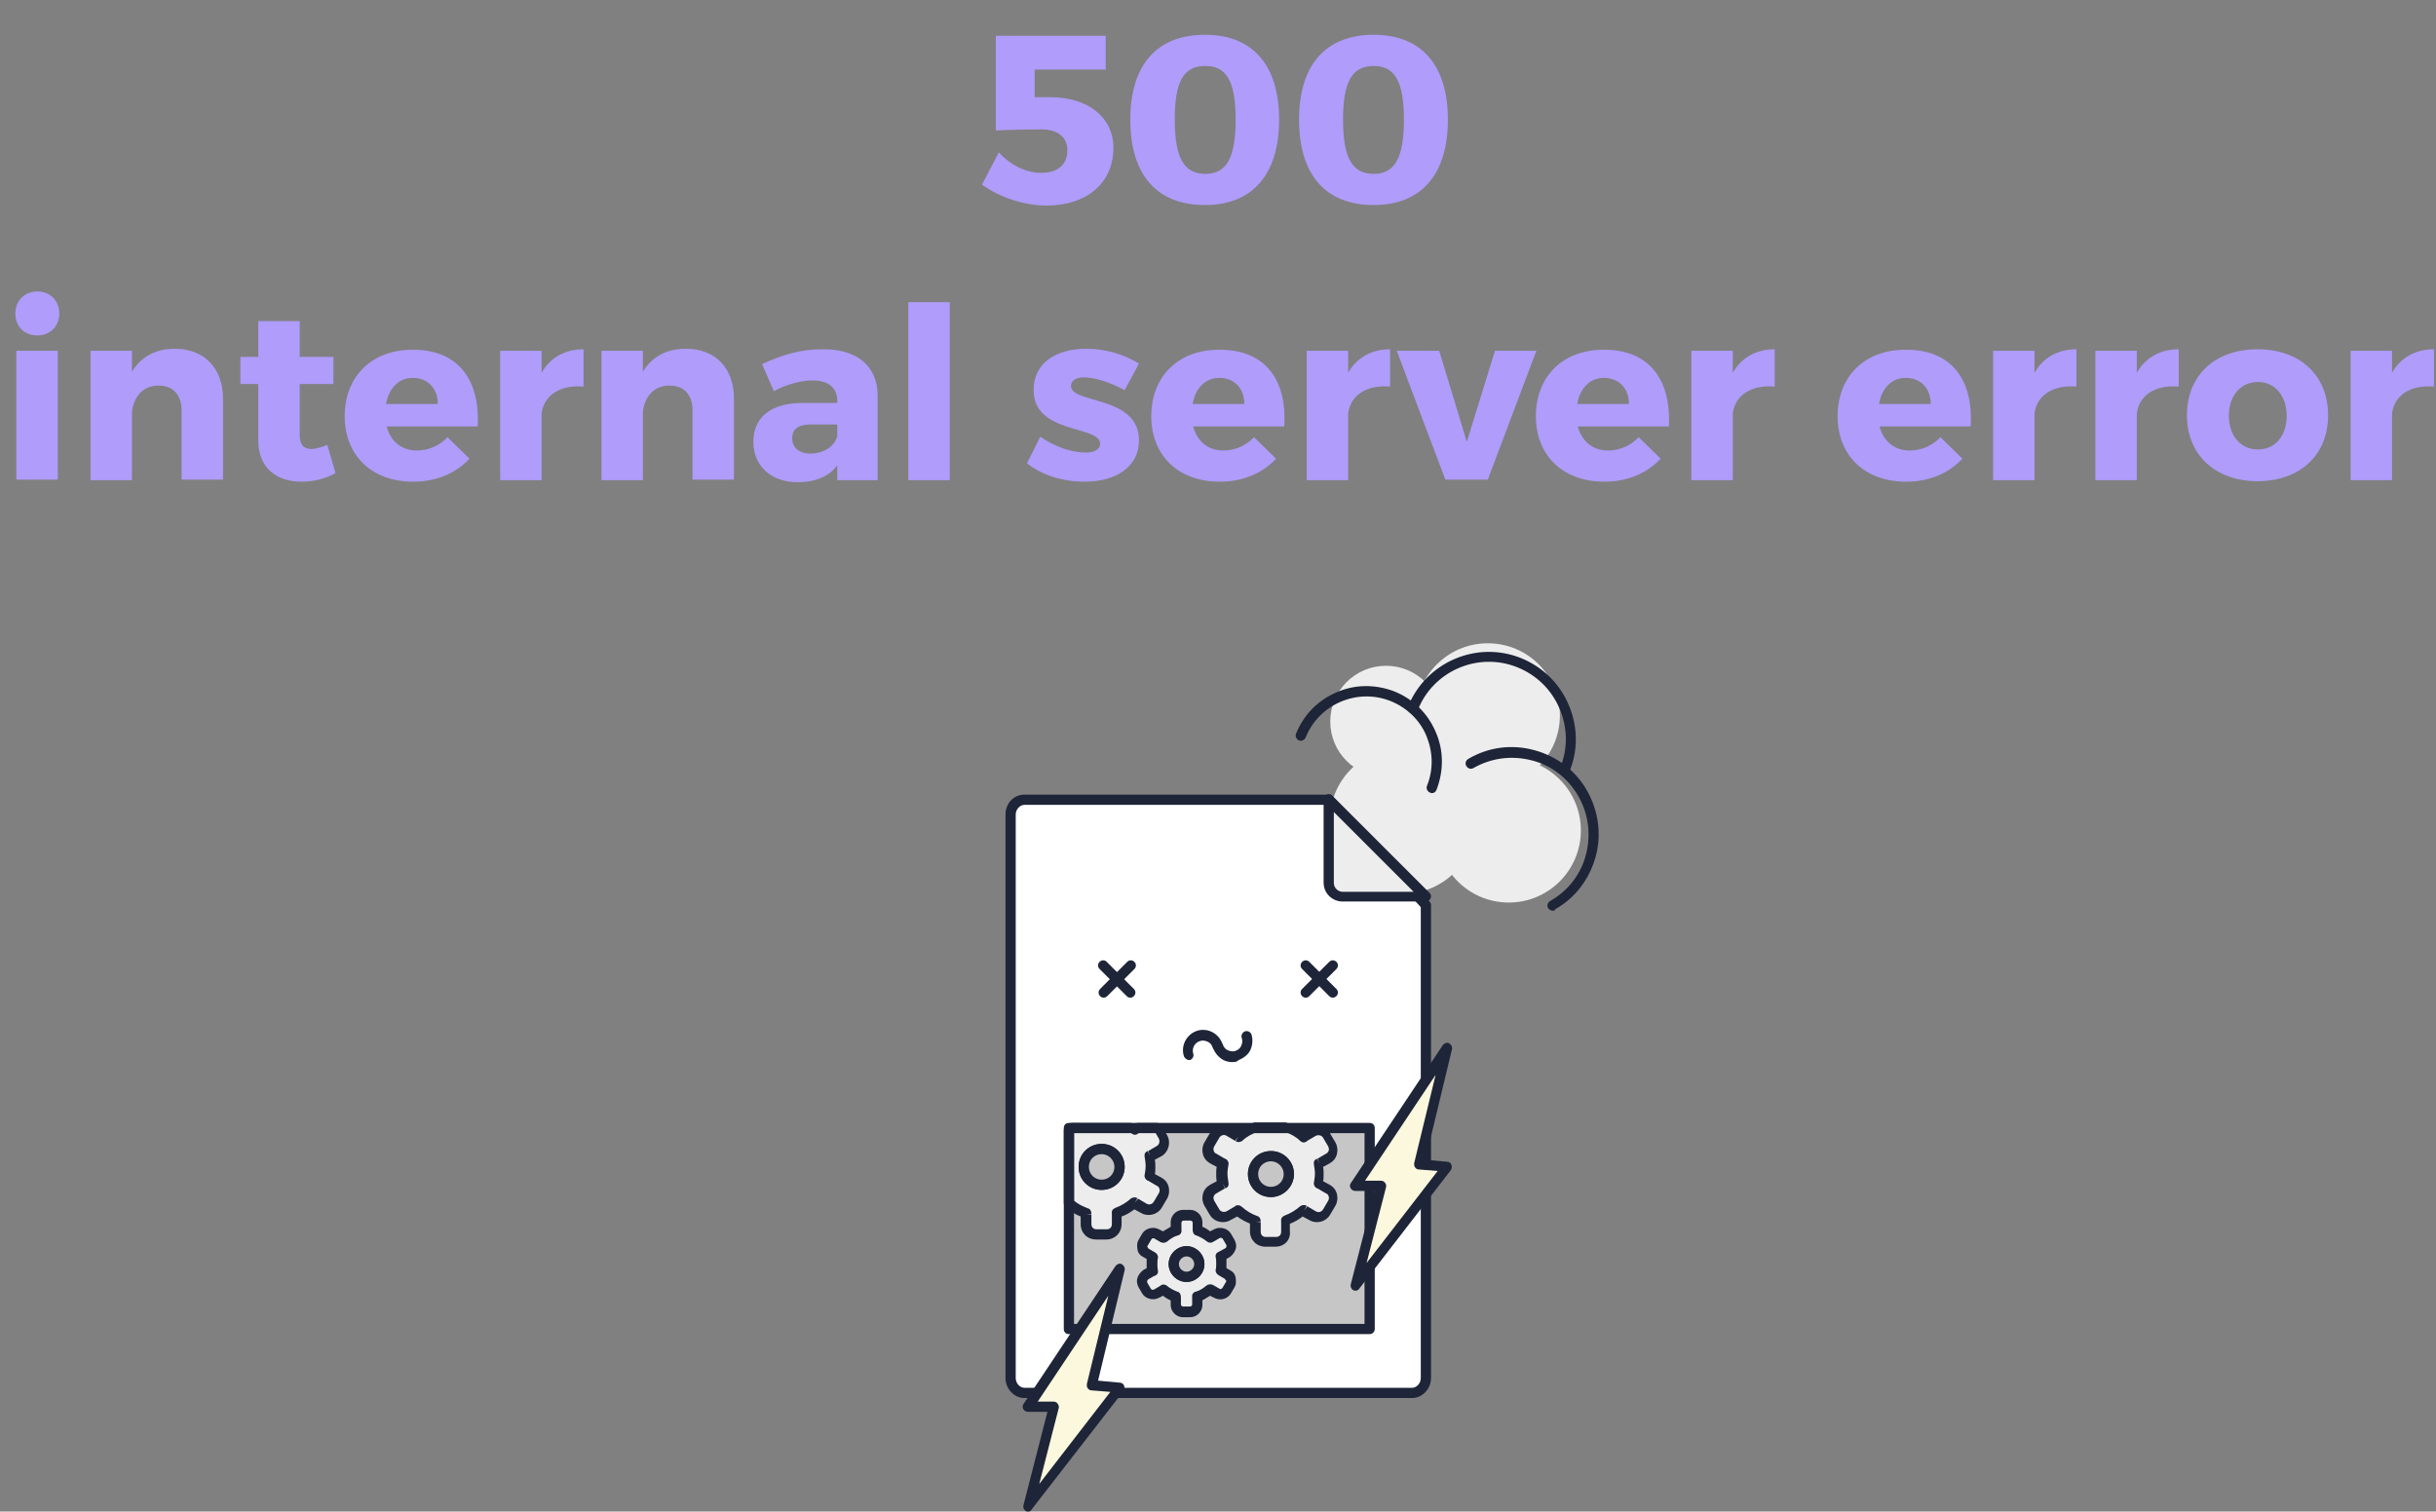 <?xml version="1.0" encoding="utf-8"?>
<!-- Generator: Adobe Illustrator 18.1.1, SVG Export Plug-In . SVG Version: 6.00 Build 0)  -->
<svg version="1.1" id="Calque_1" xmlns="http://www.w3.org/2000/svg" xmlns:xlink="http://www.w3.org/1999/xlink" x="0px" y="0px"
	 viewBox="0 0 476.3 295.6" enable-background="new 0 0 476.3 295.6" xml:space="preserve">
<rect x="0" y="0" width="476.3" height="295.6" fill="#808080" stroke="none"/>
<g>
	<circle fill="#EDEDED" cx="271" cy="141.1" r="10.9"/>
</g>
<g>
	<circle fill="#EDEDED" cx="274.3" cy="160.5" r="14.3"/>
</g>
<g>
	<circle fill="#EDEDED" cx="290.9" cy="139.9" r="14.1"/>
</g>
<g>
	<circle fill="#EDEDED" cx="295" cy="162.4" r="14.1"/>
</g>
<g>
	<path fill="#1E2538" d="M280,155.1c-0.1,0-0.2,0-0.4-0.1c-0.5-0.2-0.8-0.8-0.6-1.3c1.3-3.2,1.2-6.6-0.1-9.8c-1.3-3.1-3.8-5.5-7-6.8
		c-6.5-2.6-14,0.6-16.6,7.1c-0.2,0.5-0.8,0.8-1.3,0.6c-0.5-0.2-0.8-0.8-0.6-1.3c1.5-3.7,4.2-6.5,7.9-8.1c3.6-1.6,7.6-1.6,11.3-0.2
		c3.7,1.5,6.5,4.2,8.1,7.9c1.6,3.6,1.6,7.6,0.2,11.3C280.7,154.9,280.4,155.1,280,155.1z"/>
</g>
<g>
	<path fill="#1E2538" d="M306.1,151.4c-0.1,0-0.2,0-0.4-0.1c-0.5-0.2-0.8-0.8-0.6-1.3c1.5-3.7,1.4-7.8-0.2-11.5
		c-1.6-3.7-4.5-6.5-8.2-8c-7.7-3.1-16.5,0.7-19.5,8.4c-0.2,0.5-0.8,0.8-1.3,0.6c-0.5-0.2-0.8-0.8-0.6-1.3c3.5-8.7,13.4-13,22.1-9.5
		c4.2,1.7,7.5,4.9,9.3,9.1c1.8,4.2,1.9,8.8,0.2,13C306.9,151.1,306.5,151.4,306.1,151.4z"/>
</g>
<g>
	<path fill="#1E2538" d="M303.6,178.1c-0.3,0-0.7-0.2-0.9-0.5c-0.3-0.5-0.1-1.1,0.4-1.4c3.5-2,6-5.2,7-9.1c1-3.9,0.5-7.9-1.5-11.4
		c-2-3.5-5.2-6-9.1-7c-3.9-1-7.9-0.5-11.4,1.5c-0.5,0.3-1.1,0.1-1.4-0.4c-0.3-0.5-0.1-1.1,0.4-1.4c3.9-2.3,8.5-2.9,12.9-1.7
		c4.4,1.2,8.1,4,10.3,7.9s2.9,8.5,1.7,12.9s-4,8.1-7.9,10.3C304,178.1,303.8,178.1,303.6,178.1z"/>
</g>
<g>
	<path fill="#AF9CFB" d="M202.3,13.7v5.3h3c7.5,0,12.4,4,12.4,9.9c0,6.9-5.2,11.3-13.1,11.3c-4.3,0-9.2-1.6-12.6-4.1l3.3-6.3
		c2.4,2.6,5.4,4,8.3,4c3.2,0,5.1-1.6,5.1-4.4c0-2.6-1.9-4.1-5.1-4.1c-1.7,0-6.9,0.1-8.9,0.2V7h21.5v6.6H202.3z"/>
	<path fill="#AF9CFB" d="M250.1,23.4c0,10.7-5.2,16.7-14.5,16.7c-9.4,0-14.6-5.9-14.6-16.7c0-10.7,5.2-16.6,14.6-16.6
		C244.9,6.8,250.1,12.7,250.1,23.4z M229.7,23.4c0,7.5,1.8,10.6,6,10.6c4.1,0,5.9-3.1,5.9-10.6s-1.8-10.5-5.9-10.5
		C231.4,12.9,229.7,15.9,229.7,23.4z"/>
	<path fill="#AF9CFB" d="M283.1,23.4c0,10.7-5.2,16.7-14.5,16.7c-9.4,0-14.6-5.9-14.6-16.7c0-10.7,5.2-16.6,14.6-16.6
		C277.9,6.8,283.1,12.7,283.1,23.4z M262.6,23.4c0,7.5,1.8,10.6,6,10.6c4.1,0,5.9-3.1,5.9-10.6s-1.8-10.5-5.9-10.5
		C264.4,12.9,262.6,15.9,262.6,23.4z"/>
	<path fill="#AF9CFB" d="M11.6,61.3c0,2.5-1.8,4.3-4.3,4.3S3,63.9,3,61.3c0-2.5,1.8-4.3,4.3-4.3S11.6,58.8,11.6,61.3z M3.2,93.8
		V68.6h8.1v25.2H3.2z"/>
	<path fill="#AF9CFB" d="M43.6,77.9v15.9h-8.1V80.2c0-3-1.7-4.8-4.5-4.8c-3,0-4.8,2.1-5.2,5.1v13.4h-8.1V68.6h8.1v4.1
		c1.8-3,4.7-4.5,8.4-4.5C39.9,68.2,43.6,72,43.6,77.9z"/>
	<path fill="#AF9CFB" d="M65.6,92.5c-1.8,1.1-4.3,1.7-6.7,1.7c-4.9,0-8.4-2.8-8.4-8V75.1H47v-5.3h3.5v-7h8.1v7h6.6v5.3h-6.6v9.9
		c0,2,0.8,2.8,2.3,2.8c0.8,0,1.9-0.3,3.1-0.8L65.6,92.5z"/>
	<path fill="#AF9CFB" d="M93.4,83.4H75.6c0.8,3,3,4.7,5.9,4.7c2.2,0,4.4-0.9,6-2.6l4.3,4.2c-2.6,2.8-6.4,4.5-11,4.5
		c-8.2,0-13.4-5.2-13.4-12.8c0-7.8,5.3-13,13.2-13C89.5,68.3,93.9,74.2,93.4,83.4z M85.6,79c0-3.1-2-5.1-4.9-5.1
		c-2.8,0-4.7,2.1-5.2,5.1H85.6z"/>
	<path fill="#AF9CFB" d="M105.9,72.9c1.7-3,4.6-4.6,8.2-4.6v7.3c-4.7-0.4-7.8,1.8-8.2,5.3v13h-8.1V68.6h8.1V72.9z"/>
	<path fill="#AF9CFB" d="M143.5,77.9v15.9h-8.1V80.2c0-3-1.7-4.8-4.5-4.8c-3,0-4.8,2.1-5.2,5.1v13.4h-8.1V68.6h8.1v4.1
		c1.8-3,4.7-4.5,8.4-4.5C139.9,68.2,143.5,72,143.5,77.9z"/>
	<path fill="#AF9CFB" d="M171.6,77.4v16.5h-7.9v-2.9c-1.6,2.2-4.3,3.3-7.7,3.3c-5.4,0-8.7-3.3-8.7-7.9c0-4.8,3.4-7.6,9.7-7.6h6.7
		v-0.4c0-2.5-1.6-4-4.9-4c-2.1,0-4.9,0.7-7.5,2.1l-2.3-5.3c3.9-1.8,7.5-2.9,11.7-2.9C167.6,68.2,171.6,71.6,171.6,77.4z M163.7,85.3
		V83h-5.1c-2.4,0-3.7,0.8-3.7,2.7c0,1.8,1.3,3,3.6,3C161,88.7,163.2,87.3,163.7,85.3z"/>
	<path fill="#AF9CFB" d="M177.6,93.8V59.1h8.1v34.8H177.6z"/>
	<path fill="#AF9CFB" d="M222.7,71.1l-2.8,5.2c-3-1.6-5.9-2.5-8-2.5c-1.5,0-2.5,0.6-2.5,1.7c0,3.5,13.3,1.8,13.3,10.6
		c0,5.2-4.5,8.1-10.6,8.1c-4.2,0-8.3-1.2-11.3-3.6l2.6-5.2c2.9,2,6.1,3.1,8.9,3.1c1.6,0,2.8-0.6,2.8-1.7c0-3.7-13.1-1.8-13-10.6
		c0-5.2,4.4-8,10.3-8C216,68.2,219.6,69.2,222.7,71.1z"/>
	<path fill="#AF9CFB" d="M251.1,83.4h-17.8c0.8,3,3,4.7,5.9,4.7c2.2,0,4.4-0.9,6-2.6l4.3,4.2c-2.6,2.8-6.4,4.5-11,4.5
		c-8.2,0-13.4-5.2-13.4-12.8c0-7.8,5.3-13,13.2-13C247.3,68.3,251.7,74.2,251.1,83.4z M243.3,79c0-3.1-2-5.1-4.9-5.1
		c-2.8,0-4.7,2.1-5.2,5.1H243.3z"/>
	<path fill="#AF9CFB" d="M263.6,72.9c1.7-3,4.6-4.6,8.2-4.6v7.3c-4.7-0.4-7.8,1.8-8.2,5.3v13h-8.1V68.6h8.1V72.9z"/>
	<path fill="#AF9CFB" d="M282.6,93.8l-9.5-25.2h8.3l5.4,17.8l5.5-17.8h8.1l-9.5,25.2H282.6z"/>
	<path fill="#AF9CFB" d="M326.3,83.4h-17.8c0.8,3,3,4.7,5.9,4.7c2.2,0,4.4-0.9,6-2.6l4.3,4.2c-2.6,2.8-6.4,4.5-11,4.5
		c-8.2,0-13.4-5.2-13.4-12.8c0-7.8,5.3-13,13.2-13C322.4,68.3,326.8,74.2,326.3,83.4z M318.5,79c0-3.1-2-5.1-4.9-5.1
		c-2.8,0-4.7,2.1-5.2,5.1H318.5z"/>
	<path fill="#AF9CFB" d="M338.8,72.9c1.7-3,4.6-4.6,8.2-4.6v7.3c-4.7-0.4-7.8,1.8-8.2,5.3v13h-8.1V68.6h8.1V72.9z"/>
	<path fill="#AF9CFB" d="M385.3,83.4h-17.8c0.8,3,3,4.7,5.9,4.7c2.2,0,4.4-0.9,6-2.6l4.3,4.2c-2.6,2.8-6.4,4.5-11,4.5
		c-8.2,0-13.4-5.2-13.4-12.8c0-7.8,5.3-13,13.2-13C381.5,68.3,385.9,74.2,385.3,83.4z M377.5,79c0-3.1-2-5.1-4.9-5.1
		c-2.8,0-4.7,2.1-5.2,5.1H377.5z"/>
	<path fill="#AF9CFB" d="M397.8,72.9c1.7-3,4.6-4.6,8.2-4.6v7.3c-4.7-0.4-7.8,1.8-8.2,5.3v13h-8.1V68.6h8.1V72.9z"/>
	<path fill="#AF9CFB" d="M417.8,72.9c1.7-3,4.6-4.6,8.2-4.6v7.3c-4.7-0.4-7.8,1.8-8.2,5.3v13h-8.1V68.6h8.1V72.9z"/>
	<path fill="#AF9CFB" d="M455.2,81.2c0,7.8-5.5,12.9-13.8,12.9c-8.3,0-13.8-5.2-13.8-12.9c0-7.8,5.5-12.9,13.8-12.9
		C449.7,68.3,455.2,73.4,455.2,81.2z M435.8,81.3c0,3.9,2.3,6.6,5.7,6.6c3.3,0,5.6-2.6,5.6-6.6c0-3.9-2.3-6.6-5.6-6.6
		C438.1,74.7,435.8,77.4,435.8,81.3z"/>
	<path fill="#AF9CFB" d="M467.7,72.9c1.7-3,4.6-4.6,8.2-4.6v7.3c-4.7-0.4-7.8,1.8-8.2,5.3v13h-8.1V68.6h8.1V72.9z"/>
</g>
<g>
	<path fill="#FFFFFF" d="M259.8,156.4h-59.5c-1.5,0-2.7,1.3-2.7,2.9v110.2c0,1.6,1.2,2.9,2.7,2.9h75.8c1.5,0,2.7-1.3,2.7-2.9V177
		L259.8,156.4z"/>
	<path fill="#1E2538" d="M276.1,273.4h-75.8c-2,0-3.7-1.8-3.7-3.9V159.3c0-2.2,1.6-3.9,3.7-3.9h59.5c0.3,0,0.5,0.1,0.7,0.3l19,20.6
		c0.2,0.2,0.3,0.4,0.3,0.7v92.5C279.8,271.6,278.1,273.4,276.1,273.4z M200.3,157.4c-0.9,0-1.7,0.9-1.7,1.9v110.2
		c0,1,0.8,1.9,1.7,1.9h75.8c0.9,0,1.7-0.9,1.7-1.9v-92.1l-18.4-20H200.3z"/>
</g>
<g>
	<path fill="#EDEDED" d="M259.8,172.7c0,1.5,1.2,2.7,2.7,2.7h16.3l-19-19V172.7z"/>
	<path fill="#1E2538" d="M278.8,176.3h-16.3c-2,0-3.7-1.6-3.7-3.7v-16.3c0-0.4,0.2-0.8,0.6-0.9c0.4-0.2,0.8-0.1,1.1,0.2l19,19
		c0.3,0.3,0.4,0.7,0.2,1.1C279.5,176.1,279.2,176.3,278.8,176.3z M260.8,158.8v13.9c0,0.9,0.8,1.7,1.7,1.7h13.9L260.8,158.8z"/>
</g>
<g>
	<g>
		<path fill="#FFFFFF" d="M232.5,206.3c-0.5-1.5,0.4-3.2,1.9-3.7c1.5-0.5,3.2,0.4,3.7,1.9"/>
		<path fill="#1E2538" d="M232.5,207.3c-0.4,0-0.8-0.3-1-0.7c-0.7-2.1,0.5-4.3,2.5-5c2.1-0.7,4.3,0.5,5,2.5c0.2,0.5-0.1,1.1-0.6,1.3
			c-0.5,0.2-1.1-0.1-1.3-0.6c-0.2-0.5-0.5-0.9-1-1.1c-0.5-0.2-1-0.3-1.5-0.1c-1,0.3-1.6,1.4-1.3,2.4c0.2,0.5-0.1,1.1-0.6,1.3
			C232.7,207.3,232.6,207.3,232.5,207.3z"/>
	</g>
	<g>
		<path fill="#FFFFFF" d="M243.8,202.9c0.5,1.5-0.4,3.2-1.9,3.7c-1.5,0.5-3.2-0.4-3.7-1.9"/>
		<path fill="#1E2538" d="M241,207.7c-0.6,0-1.2-0.1-1.8-0.4c-0.9-0.5-1.6-1.3-2-2.3c-0.2-0.5,0.1-1.1,0.6-1.3
			c0.5-0.2,1.1,0.1,1.3,0.6c0.2,0.5,0.5,0.9,1,1.1c0.5,0.2,1,0.3,1.5,0.1c0.5-0.2,0.9-0.5,1.1-1s0.3-1,0.1-1.5
			c-0.2-0.5,0.1-1.1,0.6-1.3c0.5-0.2,1.1,0.1,1.3,0.6c0.3,1,0.2,2.1-0.2,3s-1.3,1.6-2.3,2C241.8,207.7,241.4,207.7,241,207.7z"/>
	</g>
</g>
<g>
	<path fill="#C6C6C6" d="M251.5,220.5c1.3,0.4,2.4,1.1,3.3,2c0.1,0,0.1-0.1,0.2-0.1l1.7-1c1-0.5,2.2-0.2,2.7,0.7l1,1.7
		c0.6,1,0.2,2.2-0.7,2.7l-1.7,1c-0.1,0-0.1,0.1-0.2,0.1c0.1,0.6,0.2,1.3,0.2,2s-0.1,1.3-0.2,2c0.1,0,0.1,0.1,0.2,0.1l1.7,1
		c1,0.5,1.3,1.8,0.7,2.7l-1,1.7c-0.6,1-1.8,1.3-2.7,0.7l-1.7-1c-0.1,0-0.1-0.1-0.2-0.1c-1,0.9-2.1,1.6-3.4,2c0,0.1,0,0.1,0,0.2v2
		c0,1.1-0.9,2-2,2h-2c-1.1,0-2-0.9-2-2v-2c0-0.1,0-0.1,0-0.2c-1.3-0.4-2.4-1.1-3.4-2c-0.1,0-0.1,0.1-0.2,0.1l-1.7,1
		c-1,0.6-2.2,0.2-2.7-0.7l-1-1.7c-0.5-1-0.2-2.2,0.7-2.7l1.7-1c0.1,0,0.1-0.1,0.2-0.1c-0.1-0.6-0.2-1.3-0.2-2s0.1-1.3,0.2-2
		c-0.1,0-0.1-0.1-0.2-0.1l-1.7-1c-1-0.5-1.3-1.8-0.7-2.7l1-1.7c0.5-1,1.8-1.3,2.7-0.7l1.7,1c0.1,0,0.1,0.1,0.2,0.1
		c1-0.9,2.1-1.5,3.3-2h-19.3c0,0.1,0.1,0.1,0.1,0.2l1,1.7c0.6,1,0.2,2.2-0.7,2.7l-1.7,1c-0.1,0-0.1,0.1-0.2,0.1
		c0.1,0.6,0.2,1.3,0.2,2s-0.1,1.3-0.2,2c0.1,0,0.1,0.1,0.2,0.1l1.7,1c1,0.5,1.3,1.8,0.7,2.7l-1,1.7c-0.6,1-1.8,1.3-2.7,0.7l-1.7-1
		c-0.1,0-0.1-0.1-0.2-0.1c-1,0.9-2.1,1.6-3.4,2c0,0.1,0,0.1,0,0.2v2c0,1.1-0.9,2-2,2l-2,0c-1.1,0-2-0.9-2-2v-2c0-0.1,0-0.1,0-0.2
		c-1.3-0.4-2.4-1.1-3.4-2v24.6h58.8v-39.3H251.5z M238.8,247.2c0,0.5-0.1,0.9-0.1,1.4c0,0,0.1,0,0.1,0.1l1.2,0.7
		c0.7,0.4,0.9,1.3,0.5,1.9l-0.7,1.2c-0.4,0.7-1.3,0.9-1.9,0.5l-1.2-0.7c0,0-0.1-0.1-0.1-0.1c-0.7,0.6-1.5,1.1-2.4,1.4
		c0,0.1,0,0.1,0,0.2v1.4c0,0.8-0.6,1.4-1.4,1.4l-1.4,0c-0.8,0-1.4-0.6-1.4-1.4v-1.4c0-0.1,0-0.1,0-0.2c-0.9-0.3-1.7-0.8-2.4-1.4
		c0,0-0.1,0.1-0.1,0.1l-1.2,0.7c-0.7,0.4-1.6,0.2-1.9-0.5l-0.7-1.2c-0.4-0.7-0.2-1.6,0.5-1.9l1.2-0.7c0,0,0.1,0,0.1-0.1
		c-0.1-0.5-0.1-0.9-0.1-1.4c0-0.5,0.1-0.9,0.1-1.4c0,0-0.1,0-0.1-0.1L224,245c-0.7-0.4-0.9-1.3-0.5-1.9l0.7-1.2
		c0.4-0.7,1.3-0.9,1.9-0.5l1.2,0.7c0,0,0.1,0.1,0.1,0.1c0.7-0.6,1.5-1.1,2.4-1.4c0-0.1,0-0.1,0-0.2v-1.4c0-0.8,0.6-1.4,1.4-1.4h1.4
		c0.8,0,1.4,0.6,1.4,1.4v1.4c0,0.1,0,0.1,0,0.2c0.9,0.3,1.7,0.8,2.4,1.4c0,0,0.1-0.1,0.1-0.1l1.2-0.7c0.7-0.4,1.6-0.2,1.9,0.5
		l0.7,1.2c0.4,0.7,0.2,1.6-0.5,1.9l-1.2,0.7c0,0-0.1,0-0.1,0.1C238.7,246.2,238.8,246.7,238.8,247.2z"/>
</g>
<g>
	<path fill="none" d="M221.9,221l0.7-0.4H221c0.2,0.2,0.5,0.4,0.7,0.6C221.8,221.1,221.8,221,221.9,221z"/>
</g>
<g>
	<path fill="none" d="M209,220.5v0.5c0.2-0.2,0.4-0.4,0.7-0.5H209z"/>
</g>
<g>
	<path fill="#EDEDED" d="M212.4,237.5v2c0,1.1,0.9,2,2,2l2,0c1.1,0,2-0.9,2-2v-2c0-0.1,0-0.1,0-0.2c1.3-0.4,2.4-1.1,3.4-2
		c0.1,0,0.1,0.1,0.2,0.1l1.7,1c1,0.6,2.2,0.2,2.7-0.7l1-1.7c0.6-1,0.2-2.2-0.7-2.7l-1.7-1c-0.1,0-0.1-0.1-0.2-0.1
		c0.1-0.6,0.2-1.3,0.2-2s-0.1-1.3-0.2-2c0.1,0,0.1-0.1,0.2-0.1l1.7-1c1-0.5,1.3-1.8,0.7-2.7l-1-1.7c0-0.1-0.1-0.1-0.1-0.2h-3.6
		l-0.7,0.4c-0.1,0-0.1,0.1-0.2,0.1c-0.2-0.2-0.5-0.4-0.7-0.6h-11.3c-0.2,0.2-0.5,0.3-0.7,0.5v14.2c1,0.9,2.1,1.5,3.4,2
		C212.4,237.3,212.4,237.4,212.4,237.5z M211.9,228.2c0-1.9,1.6-3.5,3.5-3.5c1.9,0,3.5,1.6,3.5,3.5s-1.6,3.5-3.5,3.5
		C213.4,231.7,211.9,230.1,211.9,228.2z"/>
	<path fill="#1E2538" d="M216.3,242.4h-2c-1.7,0-3-1.3-3-3v-1.5c-1.1-0.4-2.1-1.1-3-1.9c-0.2-0.2-0.3-0.5-0.3-0.7v-14.2
		c0-0.3,0.1-0.6,0.3-0.7c0.2-0.2,0.5-0.4,0.7-0.6c0.2-0.1,0.4-0.2,0.6-0.2H221c0.2,0,0.4,0.1,0.6,0.2c0.1,0,0.1,0.1,0.2,0.1l0.3-0.2
		c0.2-0.1,0.3-0.1,0.5-0.1h3.6c0.3,0,0.6,0.2,0.8,0.4c0.1,0.1,0.1,0.2,0.2,0.3l1,1.7c0.8,1.4,0.3,3.3-1.1,4.1l-1.3,0.7
		c0.1,0.5,0.1,1,0.1,1.4s0,1-0.1,1.4l1.3,0.7c0.7,0.4,1.2,1,1.4,1.8c0.2,0.8,0.1,1.6-0.3,2.3l-1,1.7c-0.5,0.9-1.5,1.5-2.6,1.5
		c-0.5,0-1-0.1-1.5-0.4l-1.3-0.7c-0.8,0.6-1.6,1.1-2.5,1.4v1.5C219.3,241.1,218,242.4,216.3,242.4z M210,234.8
		c0.8,0.7,1.7,1.1,2.7,1.5c0.5,0.1,0.7,0.6,0.7,1.1l-1,0l1,0.1l0,1.9c0,0.6,0.4,1,1,1h2c0.6,0,1-0.4,1-1v-2c0,0,0-0.1,0-0.1
		c-0.1-0.5,0.2-0.9,0.7-1.1c1.1-0.4,2.1-1,3-1.8c0.4-0.3,0.9-0.3,1.3-0.1l-0.5,0.9l0.6-0.8l1.7,1c0.5,0.3,1.1,0.1,1.4-0.4l1-1.7
		c0.1-0.2,0.2-0.5,0.1-0.8c-0.1-0.3-0.2-0.5-0.5-0.6l-1.7-1c0,0-0.1,0-0.1,0c-0.4-0.2-0.7-0.7-0.6-1.1c0.1-0.6,0.2-1.2,0.2-1.8
		s-0.1-1.2-0.2-1.8c-0.1-0.5,0.1-0.9,0.6-1.1l0.5,0.9l-0.4-0.9l1.7-1c0.5-0.3,0.6-0.9,0.4-1.4l-0.8-1.4h-2.7l-0.5,0.3
		c0,0-0.1,0.1-0.1,0.1c-0.4,0.3-0.9,0.3-1.3-0.1c-0.1-0.1-0.2-0.2-0.4-0.3H210c0,0,0,0,0,0V234.8z M215.4,232.7
		c-2.5,0-4.5-2-4.5-4.5s2-4.5,4.5-4.5s4.5,2,4.5,4.5S217.9,232.7,215.4,232.7z M215.4,225.7c-1.4,0-2.5,1.1-2.5,2.5s1.1,2.5,2.5,2.5
		s2.5-1.1,2.5-2.5S216.7,225.7,215.4,225.7z"/>
</g>
<g>
	<circle fill="#C6C6C6" cx="215.4" cy="228.2" r="3.5"/>
	<path fill="#1E2538" d="M215.4,232.7c-2.5,0-4.5-2-4.5-4.5s2-4.5,4.5-4.5s4.5,2,4.5,4.5S217.9,232.7,215.4,232.7z M215.4,225.7
		c-1.4,0-2.5,1.1-2.5,2.5s1.1,2.5,2.5,2.5s2.5-1.1,2.5-2.5S216.7,225.7,215.4,225.7z"/>
</g>
<g>
	<path fill="#EDEDED" d="M241.9,222.4l-1.7-1c-1-0.5-2.2-0.2-2.7,0.7l-1,1.7c-0.5,1-0.2,2.2,0.7,2.7l1.7,1c0.1,0,0.1,0.1,0.2,0.1
		c-0.1,0.6-0.2,1.3-0.2,2s0.1,1.3,0.2,2c-0.1,0-0.1,0.1-0.2,0.1l-1.7,1c-1,0.5-1.3,1.8-0.7,2.7l1,1.7c0.5,1,1.8,1.3,2.7,0.7l1.7-1
		c0.1,0,0.1-0.1,0.2-0.1c1,0.9,2.1,1.6,3.4,2c0,0.1,0,0.1,0,0.2v2c0,1.1,0.9,2,2,2h2c1.1,0,2-0.9,2-2v-2c0-0.1,0-0.1,0-0.2
		c1.3-0.4,2.4-1.1,3.4-2c0.1,0,0.1,0.1,0.2,0.1l1.7,1c1,0.6,2.2,0.2,2.7-0.7l1-1.7c0.6-1,0.2-2.2-0.7-2.7l-1.7-1
		c-0.1,0-0.1-0.1-0.2-0.1c0.1-0.6,0.2-1.3,0.2-2s-0.1-1.3-0.2-2c0.1,0,0.1-0.1,0.2-0.1l1.7-1c1-0.5,1.3-1.8,0.7-2.7l-1-1.7
		c-0.6-1-1.8-1.3-2.7-0.7l-1.7,1c-0.1,0-0.1,0.1-0.2,0.1c-1-0.9-2.1-1.5-3.3-2h-6c-1.3,0.4-2.4,1.1-3.3,2
		C242,222.4,242,222.4,241.9,222.4z M248.5,226.1c1.9,0,3.5,1.6,3.5,3.5s-1.6,3.5-3.5,3.5s-3.5-1.6-3.5-3.5S246.5,226.1,248.5,226.1
		z"/>
	<path fill="#1E2538" d="M249.4,243.8h-2c-1.7,0-3-1.3-3-3v-1.5c-0.9-0.4-1.7-0.8-2.5-1.4l-1.3,0.7c-0.5,0.3-1,0.4-1.5,0.4
		c-1.1,0-2.1-0.6-2.6-1.5l-1-1.7c-0.4-0.7-0.5-1.5-0.3-2.3c0.2-0.8,0.7-1.4,1.4-1.8l1.3-0.7c-0.1-0.5-0.1-1-0.1-1.4
		c0-0.5,0-1,0.1-1.4l-1.3-0.7c-0.7-0.4-1.2-1-1.4-1.8c-0.2-0.8-0.1-1.6,0.3-2.3l1-1.7c0.5-0.9,1.5-1.5,2.6-1.5c0.5,0,1,0.1,1.5,0.4
		l1.3,0.7c0.9-0.7,2-1.3,3.1-1.7c0.1,0,0.2-0.1,0.3-0.1h6c0.1,0,0.2,0,0.3,0.1c1.1,0.4,2.2,0.9,3.1,1.7l1.3-0.7
		c0.5-0.3,1-0.4,1.5-0.4c1.1,0,2.1,0.6,2.6,1.5l1,1.7c0.4,0.7,0.5,1.5,0.3,2.3c-0.2,0.8-0.7,1.4-1.4,1.8l-1.3,0.7
		c0.1,0.5,0.1,1,0.1,1.4s0,1-0.1,1.4l1.3,0.7c0.7,0.4,1.2,1,1.4,1.8c0.2,0.8,0.1,1.6-0.3,2.3l-1,1.7c-0.5,0.9-1.5,1.5-2.6,1.5
		c-0.5,0-1-0.1-1.5-0.4l-1.3-0.7c-0.8,0.6-1.6,1.1-2.5,1.4v1.5C252.4,242.5,251.1,243.8,249.4,243.8z M242.1,235.7
		c0.2,0,0.5,0.1,0.7,0.3c0.9,0.8,1.9,1.4,3,1.8c0.5,0.1,0.7,0.6,0.7,1.1l-1,0l1,0.1l0,1.9c0,0.6,0.4,1,1,1h2c0.6,0,1-0.4,1-1v-2
		c0,0,0-0.1,0-0.1c-0.1-0.5,0.2-0.9,0.7-1.1c1.1-0.4,2.1-1,3-1.8c0.4-0.3,0.9-0.3,1.3-0.1l-0.5,0.9l0.6-0.8l1.7,1
		c0.5,0.3,1.1,0.1,1.4-0.4l1-1.7c0.1-0.2,0.2-0.5,0.1-0.8c-0.1-0.3-0.2-0.5-0.5-0.6l-1.7-1c0,0-0.1,0-0.1,0
		c-0.4-0.2-0.7-0.7-0.6-1.1c0.1-0.6,0.2-1.2,0.2-1.8s-0.1-1.2-0.2-1.8c-0.1-0.5,0.1-0.9,0.6-1.1l0.5,0.9l-0.4-0.9l1.7-1
		c0.2-0.1,0.4-0.3,0.5-0.6c0.1-0.3,0-0.5-0.1-0.8l-1-1.7c-0.3-0.5-0.9-0.6-1.4-0.4l-1.7,1c0,0-0.1,0.1-0.1,0.1
		c-0.4,0.3-0.9,0.3-1.3-0.1c-0.8-0.8-1.8-1.3-2.8-1.7h-5.7c-1,0.4-2,0.9-2.8,1.7c-0.4,0.3-0.9,0.3-1.3,0.1l0.5-0.9l-0.6,0.8l-1.7-1
		c-0.5-0.3-1.1-0.1-1.4,0.4l-1,1.7c-0.1,0.2-0.2,0.5-0.1,0.8c0.1,0.3,0.2,0.5,0.5,0.6l1.7,1c0,0,0.1,0,0.1,0
		c0.4,0.2,0.7,0.7,0.6,1.1c-0.1,0.6-0.2,1.2-0.2,1.8c0,0.6,0.1,1.2,0.2,1.8c0.1,0.5-0.1,0.9-0.6,1.1l-0.5-0.9l0.4,0.9l-1.7,1
		c-0.2,0.1-0.4,0.3-0.5,0.6c-0.1,0.3,0,0.5,0.1,0.8l1,1.7c0.3,0.5,0.9,0.6,1.4,0.4l1.7-1c0,0,0.1-0.1,0.1-0.1
		C241.7,235.7,241.9,235.7,242.1,235.7z M248.5,234.1c-2.5,0-4.5-2-4.5-4.5s2-4.5,4.5-4.5s4.5,2,4.5,4.5S250.9,234.1,248.5,234.1z
		 M248.5,227.1c-1.4,0-2.5,1.1-2.5,2.5s1.1,2.5,2.5,2.5s2.5-1.1,2.5-2.5S249.8,227.1,248.5,227.1z"/>
</g>
<g>
	<circle fill="#C6C6C6" cx="248.5" cy="229.6" r="3.5"/>
	<path fill="#1E2538" d="M248.5,234.1c-2.5,0-4.5-2-4.5-4.5s2-4.5,4.5-4.5s4.5,2,4.5,4.5S250.9,234.1,248.5,234.1z M248.5,227.1
		c-1.4,0-2.5,1.1-2.5,2.5s1.1,2.5,2.5,2.5s2.5-1.1,2.5-2.5S249.8,227.1,248.5,227.1z"/>
</g>
<g>
	<path fill="#EDEDED" d="M240,245c0.7-0.4,0.9-1.3,0.5-1.9l-0.7-1.2c-0.4-0.7-1.3-0.9-1.9-0.5l-1.2,0.7c0,0-0.1,0.1-0.1,0.1
		c-0.7-0.6-1.5-1.1-2.4-1.4c0-0.1,0-0.1,0-0.2v-1.4c0-0.8-0.6-1.4-1.4-1.4h-1.4c-0.8,0-1.4,0.6-1.4,1.4v1.4c0,0.1,0,0.1,0,0.2
		c-0.9,0.3-1.7,0.8-2.4,1.4c0,0-0.1-0.1-0.1-0.1l-1.2-0.7c-0.7-0.4-1.6-0.2-1.9,0.5l-0.7,1.2c-0.4,0.7-0.2,1.6,0.5,1.9l1.2,0.7
		c0,0,0.1,0,0.1,0.1c-0.1,0.5-0.1,0.9-0.1,1.4c0,0.5,0.1,0.9,0.1,1.4c0,0-0.1,0-0.1,0.1l-1.2,0.7c-0.7,0.4-0.9,1.3-0.5,1.9l0.7,1.2
		c0.4,0.7,1.3,0.9,1.9,0.5l1.2-0.7c0,0,0.1-0.1,0.1-0.1c0.7,0.6,1.5,1.1,2.4,1.4c0,0.1,0,0.1,0,0.2v1.4c0,0.8,0.6,1.4,1.4,1.4l1.4,0
		c0.8,0,1.4-0.6,1.4-1.4v-1.4c0-0.1,0-0.1,0-0.2c0.9-0.3,1.7-0.8,2.4-1.4c0,0,0.1,0.1,0.1,0.1l1.2,0.7c0.7,0.4,1.6,0.2,1.9-0.5
		l0.7-1.2c0.4-0.7,0.2-1.6-0.5-1.9l-1.2-0.7c0,0-0.1,0-0.1-0.1c0.1-0.5,0.1-0.9,0.1-1.4c0-0.5-0.1-0.9-0.1-1.4c0,0,0.1,0,0.1-0.1
		L240,245z M232,249.7c-1.4,0-2.5-1.1-2.5-2.5c0-1.4,1.1-2.5,2.5-2.5c1.4,0,2.5,1.1,2.5,2.5C234.5,248.6,233.4,249.7,232,249.7z"/>
	<path fill="#1E2538" d="M232.7,257.6h-1.4c-1.3,0-2.4-1.1-2.4-2.4v-0.9c-0.5-0.2-1-0.5-1.5-0.9l-0.8,0.4c-1.1,0.6-2.7,0.2-3.3-0.9
		l-0.7-1.2c-0.3-0.6-0.4-1.2-0.2-1.8s0.6-1.1,1.1-1.5l0.7-0.4c0-0.3,0-0.6,0-0.9s0-0.6,0-0.9l-0.7-0.4c-0.6-0.3-1-0.8-1.1-1.5
		s-0.1-1.3,0.2-1.8l0.7-1.2c0.6-1.1,2.2-1.5,3.3-0.9l0.8,0.4c0.5-0.3,1-0.6,1.5-0.9v-0.9c0-1.3,1.1-2.4,2.4-2.4h1.4
		c1.3,0,2.4,1.1,2.4,2.4v0.9c0.5,0.2,1,0.5,1.5,0.9l0.8-0.4c1.1-0.6,2.7-0.2,3.3,0.9l0.7,1.2c0.3,0.6,0.4,1.2,0.2,1.8
		c-0.2,0.6-0.6,1.1-1.1,1.5l-0.7,0.4c0,0.3,0,0.6,0,0.9s0,0.6,0,0.9l0.7,0.4c0.6,0.3,1,0.8,1.1,1.5s0.1,1.3-0.2,1.8l-0.7,1.2
		c-0.4,0.7-1.2,1.2-2.1,1.2l0,0c-0.4,0-0.8-0.1-1.2-0.3l-0.8-0.4c-0.5,0.3-1,0.6-1.5,0.9v0.9C235.1,256.5,234,257.6,232.7,257.6z
		 M227.5,251.2c0.2,0,0.5,0.1,0.6,0.2c0.6,0.5,1.3,0.9,2.1,1.2c0.5,0.1,0.7,0.6,0.7,1.1l0,1.4c0,0.2,0.2,0.4,0.4,0.4h1.4
		c0.2,0,0.4-0.2,0.4-0.4v-1.4c-0.1-0.5,0.2-1,0.7-1.1c0.8-0.2,1.5-0.7,2.1-1.2c0.4-0.3,0.9-0.3,1.3-0.1l1.2,0.7
		c0.1,0,0.1,0.1,0.2,0.1l0,0c0.1,0,0.3-0.1,0.4-0.2l0.7-1.2c0.1-0.1,0.1-0.3,0-0.3s-0.1-0.2-0.2-0.3l-1.2-0.7
		c-0.4-0.2-0.7-0.7-0.6-1.1c0.1-0.4,0.1-0.8,0.1-1.2s0-0.8-0.1-1.2c-0.1-0.5,0.1-0.9,0.6-1.1l1.3-0.7c0.1-0.1,0.2-0.2,0.2-0.3
		s0-0.2,0-0.3l-0.7-1.2c-0.1-0.2-0.4-0.3-0.6-0.2l-1.2,0.7c-0.4,0.3-0.9,0.3-1.3,0c-0.6-0.5-1.3-0.9-2.1-1.2
		c-0.5-0.1-0.7-0.6-0.7-1.1l0-1.4c0-0.2-0.2-0.4-0.4-0.4h-1.4c-0.2,0-0.4,0.2-0.4,0.4v1.4c0.1,0.5-0.2,1-0.7,1.1
		c-0.8,0.2-1.5,0.7-2.1,1.2c-0.4,0.3-0.9,0.3-1.3,0.1l-1.2-0.7c-0.2-0.1-0.4-0.1-0.6,0.2l-0.7,1.2c-0.1,0.1-0.1,0.3,0,0.3
		c0,0.1,0.1,0.2,0.2,0.3l1.2,0.7c0.4,0.2,0.7,0.7,0.6,1.1c-0.1,0.4-0.1,0.8-0.1,1.2s0,0.8,0.1,1.2c0.1,0.5-0.1,0.9-0.6,1.1
		c0,0-0.1,0-0.1,0l-1.2,0.7c-0.1,0.1-0.2,0.2-0.2,0.3s0,0.2,0,0.3l0.7,1.2c0.1,0.2,0.4,0.3,0.6,0.2l1.2-0.7
		C227,251.3,227.3,251.2,227.5,251.2z M232,250.7c-1.9,0-3.5-1.6-3.5-3.5s1.6-3.5,3.5-3.5s3.5,1.6,3.5,3.5S233.9,250.7,232,250.7z
		 M232,245.7c-0.8,0-1.5,0.7-1.5,1.5s0.7,1.5,1.5,1.5c0.8,0,1.5-0.7,1.5-1.5S232.8,245.7,232,245.7z"/>
</g>
<g>
	<circle fill="#C6C6C6" cx="232" cy="247.2" r="2.5"/>
	<path fill="#1E2538" d="M232,250.7c-1.9,0-3.5-1.6-3.5-3.5s1.6-3.5,3.5-3.5s3.5,1.6,3.5,3.5S233.9,250.7,232,250.7z M232,245.7
		c-0.8,0-1.5,0.7-1.5,1.5s0.7,1.5,1.5,1.5c0.8,0,1.5-0.7,1.5-1.5S232.8,245.7,232,245.7z"/>
</g>
<g>
	<path fill="#1E2538" d="M267.8,260.9H209c-0.6,0-1-0.4-1-1v-39.3c0-0.6,0.4-1,1-1h58.8c0.6,0,1,0.4,1,1v39.3
		C268.8,260.4,268.4,260.9,267.8,260.9z M210,258.9h56.8v-37.3H210V258.9z"/>
</g>
<g>
	<polygon fill="#FCF8DE" points="219,248.1 201,275.1 206,275.1 201,294.6 219,271.4 213.5,270.9 	"/>
	<path fill="#1E2538" d="M201,295.6c-0.1,0-0.3,0-0.4-0.1c-0.4-0.2-0.6-0.7-0.5-1.1l4.7-18.3H201c-0.4,0-0.7-0.2-0.9-0.5
		c-0.2-0.3-0.2-0.7,0-1l18-27c0.3-0.4,0.8-0.6,1.2-0.4c0.4,0.2,0.7,0.7,0.6,1.2l-5.2,21.6l4.3,0.4c0.4,0,0.7,0.3,0.8,0.6
		c0.1,0.3,0.1,0.7-0.1,1l-18,23.2C201.6,295.5,201.3,295.6,201,295.6z M202.9,274.1h3.1c0.3,0,0.6,0.1,0.8,0.4s0.3,0.6,0.2,0.9
		l-3.8,14.8l13.9-18l-3.7-0.3c-0.3,0-0.6-0.2-0.7-0.4c-0.2-0.2-0.2-0.5-0.2-0.8l4.2-17.3L202.9,274.1z"/>
</g>
<g>
	<polygon fill="#FCF8DE" points="283,204.9 265,231.9 270,231.9 265,251.4 283,228.2 277.5,227.7 	"/>
	<path fill="#1E2538" d="M265,252.4c-0.1,0-0.3,0-0.4-0.1c-0.4-0.2-0.6-0.7-0.5-1.1l4.7-18.3H265c-0.4,0-0.7-0.2-0.9-0.5
		s-0.2-0.7,0-1l18-27c0.3-0.4,0.8-0.6,1.2-0.4c0.4,0.2,0.7,0.7,0.6,1.2l-5.2,21.6l4.3,0.4c0.4,0,0.7,0.3,0.8,0.6s0.1,0.7-0.1,1
		l-18,23.3C265.6,252.3,265.3,252.4,265,252.4z M266.9,230.9h3.1c0.3,0,0.6,0.1,0.8,0.4c0.2,0.2,0.3,0.6,0.2,0.9l-3.8,14.8l13.9-18
		l-3.7-0.3c-0.3,0-0.6-0.2-0.7-0.4c-0.2-0.2-0.2-0.5-0.2-0.8l4.2-17.3L266.9,230.9z"/>
</g>
<g>
	<path fill="#1E2538" d="M221,195.1c-0.3,0-0.5-0.1-0.7-0.3l-5.3-5.3c-0.4-0.4-0.4-1,0-1.4s1-0.4,1.4,0l5.3,5.3c0.4,0.4,0.4,1,0,1.4
		C221.5,195,221.3,195.1,221,195.1z"/>
</g>
<g>
	<path fill="#1E2538" d="M215.8,195.1c-0.3,0-0.5-0.1-0.7-0.3c-0.4-0.4-0.4-1,0-1.4l5.3-5.3c0.4-0.4,1-0.4,1.4,0s0.4,1,0,1.4
		l-5.3,5.3C216.3,195,216,195.1,215.8,195.1z"/>
</g>
<g>
	<path fill="#1E2538" d="M260.6,195.1c-0.3,0-0.5-0.1-0.7-0.3l-5.3-5.3c-0.4-0.4-0.4-1,0-1.4s1-0.4,1.4,0l5.3,5.3
		c0.4,0.4,0.4,1,0,1.4C261.1,195,260.8,195.1,260.6,195.1z"/>
</g>
<g>
	<path fill="#1E2538" d="M255.3,195.1c-0.3,0-0.5-0.1-0.7-0.3c-0.4-0.4-0.4-1,0-1.4l5.3-5.3c0.4-0.4,1-0.4,1.4,0s0.4,1,0,1.4
		l-5.3,5.3C255.8,195,255.6,195.1,255.3,195.1z"/>
</g>
</svg>
